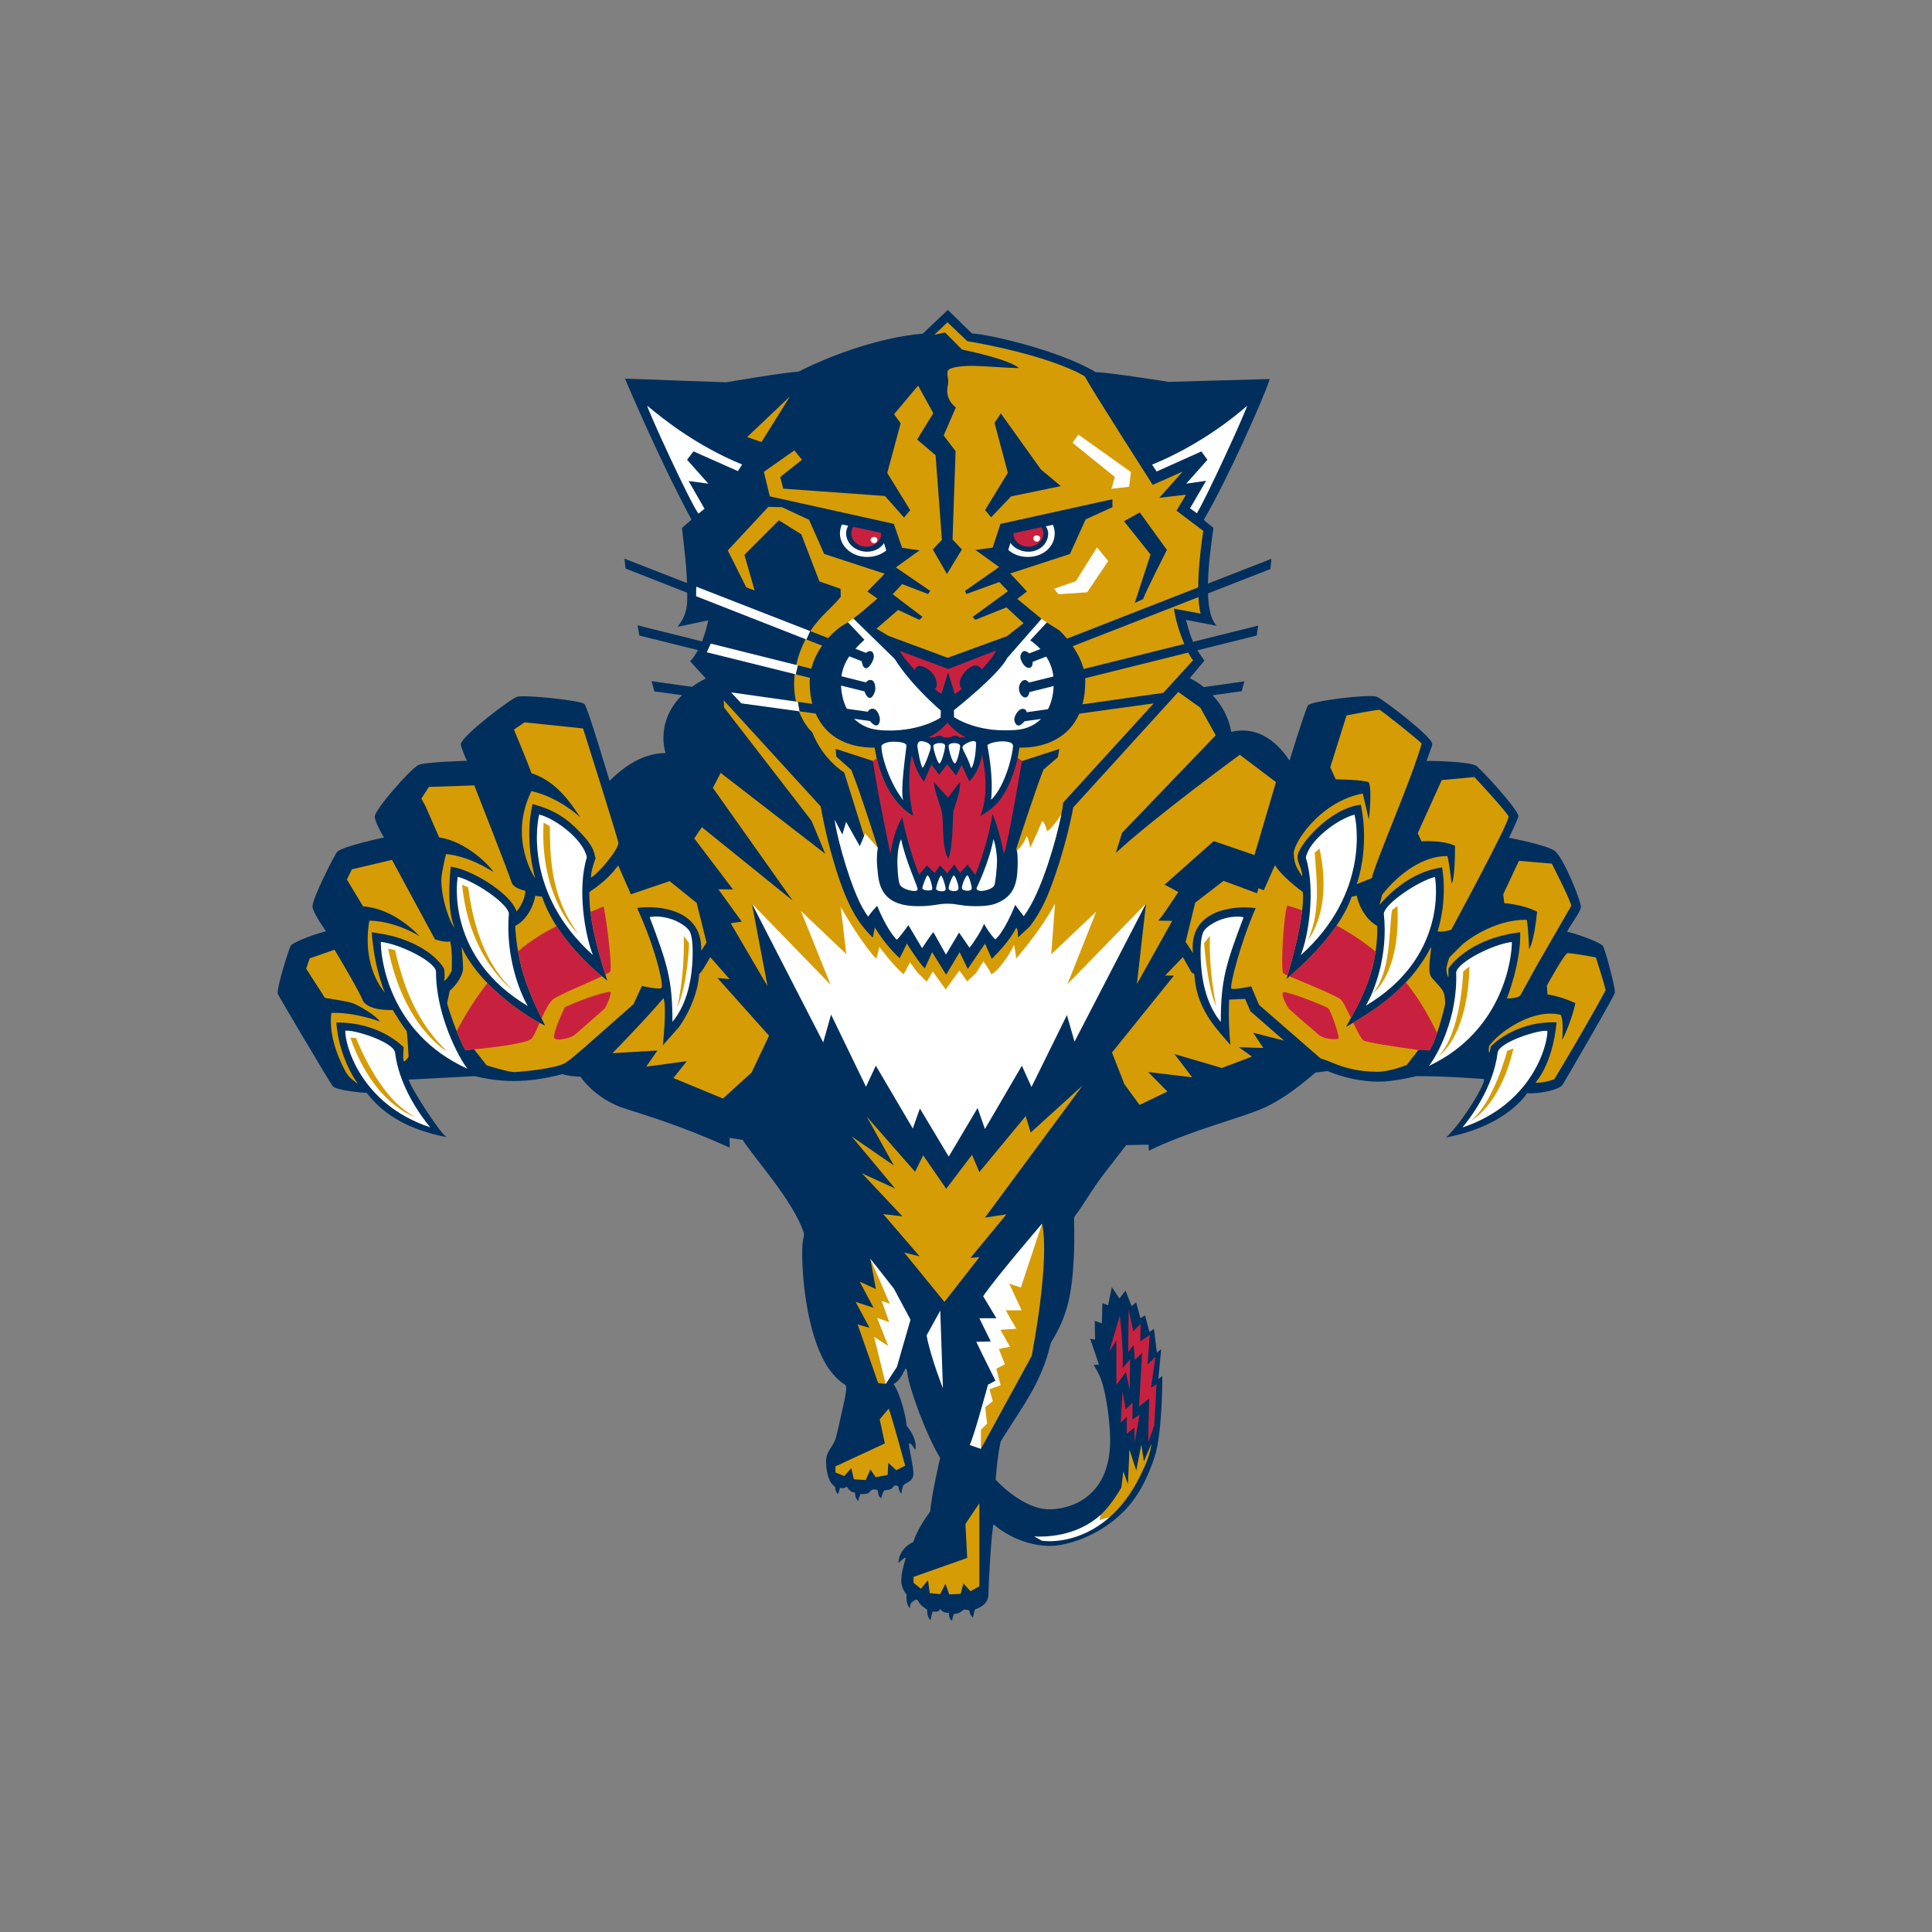<?xml version="1.0" encoding="UTF-8" standalone="no"?>
<svg width="512px" height="512px" viewBox="0 0 512 512" version="1.1" xmlns="http://www.w3.org/2000/svg" xmlns:xlink="http://www.w3.org/1999/xlink" xmlns:sketch="http://www.bohemiancoding.com/sketch/ns">
    <rect x="0" y="0" width="512" height="512" fill="#808080" stroke="none"/>
    <!-- Generator: Sketch 3.2.2 (9983) - http://www.bohemiancoding.com/sketch -->
    <title>florida-panthers</title>
    <desc>Created with Sketch.</desc>
    <defs>
        <path id="path-1" d="M0,348.657 L367.802,348.657 L367.802,0 L0,0 L0,348.657 L0,348.657 Z"></path>
    </defs>
    <g id="NHL" stroke="none" stroke-width="1" fill="none" fill-rule="evenodd" sketch:type="MSPage">
        <g id="florida-panthers" sketch:type="MSArtboardGroup">
            <g sketch:type="MSLayerGroup" transform="translate(72, 79)" id="g2412">
                <g transform="translate(184.674, 176.807) scale(1, -1) translate(-184.674, -176.807) translate(0.26, 1.087)">
                    <g id="g2414" transform="translate(0.966, 1.349)">
                        <g id="g2416-Clipped">
                            <mask id="mask-2" sketch:name="path2420" fill="white">
                                <use xlink:href="#path-1"></use>
                            </mask>
                            <g id="path2420"></g>
                            <g id="g2416" mask="url(#mask-2)">
                                <g transform="translate(0.201, 0.403)">
                                    <g id="g2422" transform="translate(0.05, 0.101)">
                                        <path d="M92.152,329.332 L118.929,328.359 C118.929,328.359 134.304,330.993 138.194,331.194 C144.867,334.666 158.75,340.253 171.041,341.242 L177.714,347.55 L184.102,341.284 C187.338,341.309 206.687,337.132 216.915,331.043 C220.495,330.993 236.214,328.476 236.214,328.476 L263.025,329.231 C261.583,324.534 251.657,302.257 245.52,291.89 L248.085,289.776 C247.767,286.488 244.463,268.287 248.974,263.841 L240.817,265.393 C242.502,258.574 244.078,256.997 245.704,254.598 L241.831,249.951 C246.777,247.502 251.657,242.47 252.813,235.726 C259.302,237.236 264.467,233.814 268.256,228.127 C268.256,228.127 272.406,241.513 273.135,242.721 C273.864,243.929 289.433,245.791 291.394,245.036 C292.885,244.463 306.083,234.445 306.083,232.505 C306.083,232.037 305.727,231.277 305.454,230.505 C305.014,229.261 304.573,228.001 304.573,228.001 C306.384,228.076 315.589,227.825 317.601,226.818 C318.605,226.316 328.919,215.121 328.919,213.381 C328.919,212.802 326.483,207.784 326.404,207.644 C326.404,207.644 336.162,205.832 338.476,204.222 C340.79,202.612 345.468,191.087 345.468,189.275 C345.468,188.047 341.897,183.488 341.863,182.716 C343.07,182.616 350.071,180.242 351.253,179.059 C351.719,178.593 353.632,171.603 354.304,168.222 C354.46,167.44 354.472,166.848 354.472,166.578 C354.472,165.918 340.753,142.284 340.488,142.019 C339.113,140.643 333.752,139.704 331.199,139.973 C331.199,139.973 326.136,131.384 309.754,128.23 C314.097,132.223 320.519,142.976 319.764,143.73 C319.764,143.73 309.126,144.536 301.857,144.485 C301.857,144.485 296.089,143.026 291.964,143.026 C287.84,143.026 283.246,143.831 278.283,145.844 C278.18,145.844 276.673,145.576 275.164,145.441 C268.608,139.805 264.618,137.547 261.717,136.182 C258.388,134.614 250.493,132.28 244.547,130.21 C235.927,127.208 231.61,125.073 230.97,124.695 L230.932,126.318 L224.997,126.217 C217.79,116.937 217.706,116.993 212.874,109.459 C212.298,108.561 211.618,107.829 211.214,107.093 C211.056,106.49 211.396,101.988 211.08,96.089 C210.576,86.688 209.446,81.057 205.178,74.08 C204.818,73.491 204.587,71.99 203.937,69.919 C203.305,67.903 202.266,65.343 200.987,62.807 C199.268,59.399 197.114,56.117 195.319,53.345 C193.459,50.471 191.984,48.159 191.698,47.608 C190.725,43.045 190.39,37.543 190.39,37.543 C190.39,37.543 197.382,29.692 204.625,29.692 C209.571,29.692 220.721,32.359 220.721,48.011 C220.721,52.228 219.85,59.759 218.34,64.048 C217.826,65.511 217.089,66.69 216.345,67.94 L217.754,68.04 L215.44,74.885 L216.722,74.658 L216.647,79.615 L218.533,78.986 L218.659,84.346 L220.168,83.742 L221.174,88.573 L223.186,85.554 L224.796,87.668 L226.405,83.541 L227.613,84.547 L228.744,80.345 L229.977,81.05 L231.134,76.696 L232.341,77.502 L233.112,71.194 L234.252,72.167 L233.481,64.215 L234.554,65.021 C234.554,58.277 234.036,48.414 232.609,43.918 C230.758,38.086 228.043,32.796 224.192,28.988 C217.344,22.214 208.794,19.996 204.86,19.996 C195.91,19.996 189.836,25.716 189.836,25.716 C189.283,24.408 188.478,9.663 188.478,7.247 C188.478,4.276 185.627,3.484 184.857,3.12 L184.354,1.007 C184.354,1.007 183.448,1.711 183.448,2.818 C183.247,3.07 181.939,3.12 181.939,3.12 C181.266,2.494 180.433,1.979 179.357,1.979 C179.022,1.476 178.82,0.101 178.82,0.101 C178.82,0.101 177.865,0.78 178.016,2.265 C177.538,2.214 176.331,2.239 175.702,3.296 C175.316,2.332 174.319,2.592 173.665,2.592 C173.388,1.787 173.136,0.327 173.136,0.327 C173.136,0.327 172.189,0.864 172.214,3.154 C171.678,3.389 170.32,4.378 169.884,5.351 C169.638,5.9 169.062,5.835 168.509,5.284 C168.334,5.11 167.687,5.139 167.687,3.456 C166.815,4.277 166.648,5.838 166.799,7.121 C166.799,7.121 165.365,8.581 165.365,10.745 C165.365,12.909 166.145,15.265 166.547,16.742 C166.648,17.362 164.636,15.5 164.636,15.5 C164.636,15.5 164.485,19.099 168.559,21.036 C169.464,23.854 171.309,26.807 173.019,29.055 C173.388,33.181 174.998,40.428 175.668,43.314 C171.845,49.621 167.519,61.733 167.016,65.558 C166.513,69.383 166.279,64.451 163.328,62.874 C164.887,60.844 166.748,54.083 166.748,51.936 C166.983,51.5 169.699,48.615 169.096,45.394 C169.096,45.394 168.056,47.205 167.519,47.205 C166.983,47.205 168.827,40.629 168.559,38.751 C168.291,36.872 166.346,36.704 165.943,36.033 C165.541,35.362 165.407,33.819 165.407,33.819 C165.407,33.819 164.736,34.389 164.636,35.564 C164.602,35.951 163.971,36.063 163.663,35.966 C163.15,35.804 163.185,35.339 162.59,35.06 C161.995,34.781 160.913,34.725 160.913,34.725 C160.444,34.389 160.041,32.577 160.041,32.577 C158.432,34.02 160.075,34.96 158.063,34.96 C157.292,34.96 156.904,34.08 156.587,33.953 C156.252,33.819 155.078,33.592 154.626,33.819 C153.947,32.561 153.997,31.831 153.997,31.831 C153.041,32.687 153.117,34.146 153.117,34.146 C153.117,34.146 152.446,34.129 151.884,34.574 C151.322,35.018 150.979,35.681 150.979,35.681 C150.979,35.681 150.476,35.341 150.061,35.304 C149.646,35.266 149.109,35.396 149.109,35.396 C149.009,34.641 148.573,33.702 148.573,33.702 C147.801,34.49 147.835,35.664 147.835,35.664 C147.835,35.664 145.446,36.763 145.446,42.5 C145.446,44.865 146.963,45.998 147.768,47.877 C148.166,48.807 148.647,51.187 149.378,54.352 C150.906,60.972 150.94,61.927 150.585,62.639 C150.585,62.639 147.822,64.038 145.286,68.342 C140.722,76.092 139.116,89.552 139.116,97.598 C139.116,101.624 139.586,101.155 139.586,102.765 C137.037,111.22 125.635,123.701 123.355,127.593 C122.55,127.727 119.868,128.129 119.868,128.129 L119.901,125.546 C102.778,133.201 93.343,135.192 89.989,136.685 C85.772,138.562 82.688,141.157 80.297,144.368 C79.425,144.267 76.407,144.636 75.603,145.039 C65.844,142.422 58.903,142.925 52.351,144.485 L34.825,143.563 C35.362,141.348 43.125,129.388 44.869,128.314 C33.953,130.495 27.867,134.672 23.692,140.073 C23.293,139.984 15.534,140.711 14.705,141.818 C13.705,143.152 0.084,166.157 0.084,166.377 C0.084,168.801 3.018,178.002 3.597,179.084 C3.953,179.751 8.469,181.736 12.927,182.884 C12.927,182.884 9.339,187.849 9.339,189.46 C9.339,191.745 15.316,203.366 15.87,203.92 C17.413,205.463 28.269,207.72 28.269,207.72 C28.269,207.72 25.838,211.805 25.838,213.281 C25.838,215.106 35.102,225.696 37.374,226.936 C38.849,227.741 50.314,228.051 50.314,228.051 C49.993,228.475 48.52,232.014 48.641,232.539 C49.183,234.888 62.051,244.694 63.665,245.053 C65.87,245.544 79.958,244.13 81.371,243.141 C82.187,242.568 87.708,223.782 88.077,222.742 C93.231,227.898 98.037,230.022 102.899,230.123 C101.483,234.845 101.96,244.03 113.58,249.868 L109.405,254.447 C109.405,254.447 112.423,257.039 114.234,265.284 L106.085,263.556 C109.204,267.565 108.621,270.562 108.6,274.125 C108.57,279.19 107.83,284.192 107.259,289.776 L109.774,291.957 C101.089,308.094 92.152,329.332 92.152,329.332" id="path2424" fill="#002F5D" sketch:type="MSShapeGroup"></path>
                                    </g>
                                    <g id="g2426" transform="translate(149.394, 236.028)">
                                        <path d="M14.286,19.124 L2.431,30.699 L1.207,29.566 L6.262,24.207 C3.219,21.388 0.05,18.168 0.05,12.783 C0.05,9.286 1.135,3.334 6.992,1.007 C8.595,0.37 10.656,0.151 13.028,0.151 C20.85,0.151 26.006,3.171 26.458,3.623 L26.509,5.435 C26.509,5.435 18.678,12.045 14.286,19.124" id="path2428" fill="#FFFFFF" sketch:type="MSShapeGroup"></path>
                                    </g>
                                    <g id="g2430" transform="translate(179.273, 236.129)">
                                        <path d="M20.322,23.955 L25.603,29.642 L24.346,30.833 L14.185,19.224 C12.005,14.829 0.101,5.435 0.101,5.435 L0.126,3.598 C0.126,3.598 5.131,0.101 13.481,0.101 C15.586,0.101 17.454,0.165 19.081,0.671 C23.907,2.171 26.559,6.609 26.559,12.783 C26.559,19.224 22.132,22.68 20.322,23.955" id="path2432" fill="#FFFFFF" sketch:type="MSShapeGroup"></path>
                                    </g>
                                    <g id="g2434" transform="translate(128.922, 203.794)">
                                        <path d="M100.602,67.235 L98.364,66.166 L102.564,79.037 L95.522,87.844 L99.697,90.184 L106.89,80.244 C106.89,80.244 100.803,68.267 100.602,67.235 L100.602,67.235 Z M65.609,94.436 L60.311,88.9 L58.701,90.813 L64.738,100.677 L61.216,113.912 L62.876,116.429 L73.507,101.566 L78.788,97.154 L65.609,94.436 L65.609,94.436 Z M116.548,85.277 L109.439,90.645 L111.954,94.873 L104.878,94.067 L111.082,101.012 L103.134,97.489 C103.134,97.489 87.105,122.518 85.093,126.276 C75.122,132.067 54.631,135.504 54.04,135.536 L48.742,140.568 L45.271,137.264 L48.088,137.867 L52.615,133.338 C52.615,133.338 64.939,130.872 67.722,128.423 C67.284,128.465 66.195,128.45 64.763,128.532 C61.591,128.715 56.932,129.027 55.315,129.027 C52.967,129.027 49.085,128.725 48.817,127.651 C48.549,126.578 48.943,126.007 48.943,124.867 C48.943,123.726 48.675,123.793 48.675,122.384 C48.675,120.48 49.723,118.945 50.955,117.989 L47.736,110.574 L50.888,106.414 L50.083,82.996 L52.565,80.379 L48.608,73.87 L44.852,80.379 L47.266,82.928 L45.59,105.34 L40.694,109.5 L44.986,116.479 L40.962,123.793 L34.59,116.211 L36.334,113.795 L32.78,100.643 L38.858,90.788 L37.223,88.825 L32.176,94.537 L5.215,96.483 L4.41,99.57 L10.178,104.132 L8.165,106.615 L0.084,100.945 L1.66,94.436 L34.523,87.156 L36.72,80.798 L41.348,80.144 L35.06,75.614 L44.181,69.374 L43.577,68.569 L36.737,71.186 L34.221,68.502 L42.136,62.496 L41.297,61.725 L35.663,64.342 L29.929,59.376 L33.048,57.497 L48.792,51.659 L64.536,57.397 L68.913,60.819 L64.385,65.021 L56.136,61.725 L55.382,62.479 L64.788,69.324 L62.474,71.739 L53.772,68.569 L53.369,69.374 L62.424,75.715 L56.136,80.244 L60.713,80.848 L62.776,87.139 L92.453,93.681 L92.453,91.568 L85.361,88.347 L81.203,79.171 L65.375,74.004 L69.801,69.24 L67.253,67.26 L74.094,61.624 L78.419,58.906 C78.419,58.906 85.26,52.599 85.26,45.486 C85.26,26.497 67.823,27.872 67.823,27.872 L67.353,25.121 L68.46,24.282 L78.386,27.503 L77.983,25.289 L74.228,22.068 C73.021,19.518 66.984,1.065 66.984,1.065 L67.118,0.528 L76.348,0.114 C77.517,4.011 78.392,7.638 78.897,10.122 C79.227,11.743 79.399,12.877 79.392,13.278 L113.865,51.056 C112.859,51.726 109.506,59.041 108.768,64.677 L115.81,63.369 C114.083,70.733 116.548,85.277 116.548,85.277 L116.548,85.277 Z" id="path2436" fill="#D69C05" sketch:type="MSShapeGroup"></path>
                                    </g>
                                    <g id="g2438" transform="translate(119.314, 205.061)">
                                        <path d="M7.243,68.242 L5.03,69.047 L0.134,78.844 L10.865,90.385 L14.487,90.301 L21.663,86.963 L25.687,77.904 L41.716,72.67 L37.122,67.957 L39.771,66.094 C37.993,64.595 35.689,62.503 33.551,60.911 C31.777,59.591 31.131,59.373 30.294,58.797 C27.425,56.824 21.831,51.404 21.831,43.85 C21.831,35.11 26.427,26.572 39.034,26.572 C39.115,26.285 39.26,25.225 39.598,23.726 C40.523,19.627 42.886,12.245 49.295,8.388 C43.728,8.488 38.568,23.066 38.568,23.066 L28.697,26.262 L28.898,24.198 L32.863,20.667 C35.077,15.299 39.889,0.042 39.889,0.042 L36.25,3.154 L30.985,19.996 C30.985,19.996 25.402,23.267 22.535,30.615 C20.774,32.225 17.706,36.704 17.706,43.347 C17.706,48.495 19.453,53.566 22.132,57.64 C24.622,61.425 28.034,63.947 30.08,66.581 L30.013,68.678 L24.413,70.624 L19.617,83.105 L13.682,86.829 L4.527,77.669 L7.243,68.242 L7.243,68.242 Z" id="path2440" fill="#D69C05" sketch:type="MSShapeGroup"></path>
                                    </g>
                                    <g id="g2442" transform="translate(124.571, 312.54)">
                                        <path d="M0,1.409 L3.798,0.084 L11.343,12.162 L0,1.409 L0,1.409 Z" id="path2444" fill="#D69C05" sketch:type="MSShapeGroup"></path>
                                    </g>
                                    <g id="g2446" transform="translate(147.658, 176.675)">
                                        <path d="M60.16,37.241 C58.862,30.857 55.12,16.907 50.226,10.286 L47.946,13.288 C47.359,11.695 44.76,5.84 42.681,4.146 C42.681,4.146 41.222,5.505 39.688,8.298 C39.261,6.838 36.821,3.089 35.84,1.957 L33.074,5.958 L29.594,0.128 L26.266,6.083 C25.654,5.429 23.277,1.831 23.277,1.831 L19.649,7.927 C19.649,7.927 17.053,4.272 16.525,4.07 C15.72,5.001 13.758,7.241 11.369,13.054 C9.809,11.418 8.979,10.185 8.979,10.185 C8.2,11.275 7.352,12.66 6.615,14.236 C3.167,21.609 0.328,33.184 0.093,35.884 L2.155,31.942 L3.144,35.297 L6.766,28.856 L8.19,32.207 L11.545,28.428 C11.545,28.428 11.293,26.893 11.293,25.232 C11.293,24.287 11.42,22.825 11.595,21.273 C12.047,17.26 13.762,12.953 22.158,12.953 C26.551,12.953 27.239,13.607 30.005,13.607 C32.772,13.607 33.627,12.953 37.45,12.953 C41.184,12.953 42.912,13.434 44.844,14.664 C48.155,16.772 48.617,20.29 48.617,24.83 C48.617,27.203 48.382,27.648 48.382,27.648 C50.025,28.982 51.031,31.523 51.031,31.523 C51.031,31.523 51.937,29.661 51.836,28.403 C52.289,28.805 55.105,35.549 55.105,35.549 C55.986,34.92 56.363,32.882 56.363,32.882 C56.967,32.907 58.777,35.096 60.16,37.241" id="path2448" fill="#FFFFFF" sketch:type="MSShapeGroup"></path>
                                    </g>
                                    <g id="g2450" transform="translate(205.866, 272.296)">
                                        <path d="M1.207,0 L8.819,0.52 L14.386,8.79 L11.435,12.414 L5.835,3.489 L0.067,1.443 L1.207,0 L1.207,0 Z" id="path2452" fill="#FFFFFF" sketch:type="MSShapeGroup"></path>
                                    </g>
                                    <g id="g2454" transform="translate(210.812, 300.143)">
                                        <path d="M0,12.279 L1.534,14.469 L15.459,4.546 L15.006,0.638 L10.312,0.101 L11.217,3.221 L0,12.279 L0,12.279 Z" id="path2456" fill="#FFFFFF" sketch:type="MSShapeGroup"></path>
                                    </g>
                                    <g id="g2458" transform="translate(97.987, 293.651)">
                                        <path d="M13.682,0 L15.292,1.308 L11.066,8.656 L16.298,7.951 L10.664,14.293 L12.374,16.507 L24.145,11.273 L25.251,13.034 C13.632,17.765 4.678,24.76 0.117,28.602 C0.067,27.797 11.267,3.322 13.682,0" id="path2460" fill="#FFFFFF" sketch:type="MSShapeGroup"></path>
                                    </g>
                                    <g id="g2462" transform="translate(231.888, 293.752)">
                                        <path d="M0,12.883 L1.207,11.072 L13.062,16.389 L14.671,14.175 L9.054,7.851 L14.311,8.606 L10.06,1.308 L11.871,0 C14.688,4.731 24.245,25.565 25.201,28.497 C22.853,26.434 13.481,18.419 0,12.883" id="path2464" fill="#FFFFFF" sketch:type="MSShapeGroup"></path>
                                    </g>
                                    <g id="g2466" transform="translate(160.159, 217.584)">
                                        <path d="M0,14.494 C0,14.762 1.006,15.626 3.119,15.626 C6.288,15.626 6.64,14.938 6.64,14.519 C6.64,14.1 4.879,2.441 5.785,0.126 C2.163,4.705 0,11.701 0,14.494" id="path2468" fill="#FFFFFF" sketch:type="MSShapeGroup"></path>
                                    </g>
                                    <g id="g2470" transform="translate(188.227, 217.81)">
                                        <path d="M1.006,0 C4.963,3.892 6.808,12.581 6.808,14.326 C6.808,15.131 5.6,15.5 3.89,15.5 C2.515,15.5 0.034,14.963 0.034,14.393 C0.034,13.789 1.677,7.012 1.006,0" id="path2472" fill="#FFFFFF" sketch:type="MSShapeGroup"></path>
                                    </g>
                                    <g id="g2474" transform="translate(181.486, 226.265)">
                                        <path d="M2.414,0 C3.018,0 3.747,3.749 3.747,6.542 C3.747,8.002 0.151,6.291 0.151,5.486 C0.151,4.68 1.559,2.869 2.414,0" id="path2476" fill="#FFFFFF" sketch:type="MSShapeGroup"></path>
                                    </g>
                                    <g id="g2478" transform="translate(177.814, 227.473)">
                                        <path d="M1.811,0 C2.364,0 3.203,3.607 3.203,4.613 C3.203,5.62 0.151,5.636 0.151,4.63 C0.151,3.623 1.157,0 1.811,0" id="path2480" fill="#FFFFFF" sketch:type="MSShapeGroup"></path>
                                    </g>
                                    <g id="g2482" transform="translate(173.74, 227.447)">
                                        <path d="M1.811,0 C2.264,0 3.295,3.573 3.295,4.68 C3.295,5.787 0.176,5.536 0.176,4.605 C0.176,3.674 1.283,0 1.811,0" id="path2484" fill="#FFFFFF" sketch:type="MSShapeGroup"></path>
                                    </g>
                                    <g id="g2486" transform="translate(169.515, 226.315)">
                                        <path d="M1.61,0 C2.163,0.604 3.722,4.705 3.722,5.511 C3.722,6.542 1.937,7.046 1.157,7.046 C0.377,7.046 0.176,6.291 0.176,5.737 C0.176,5.184 1.132,0 1.61,0" id="path2488" fill="#FFFFFF" sketch:type="MSShapeGroup"></path>
                                    </g>
                                    <g id="g2490" transform="translate(164.384, 193.654)">
                                        <path d="M4.426,0 C5.03,0 5.366,0.067 5.366,0.604 C5.366,1.141 2.012,8.505 1.006,13.756 C0.151,12.078 0,8.924 0,7.851 C0,6.777 0.134,3.02 0.604,1.812 C1.073,0.604 3.487,0 4.426,0" id="path2492" fill="#FFFFFF" sketch:type="MSShapeGroup"></path>
                                    </g>
                                    <g id="g2494" transform="translate(185.36, 193.603)">
                                        <path d="M0,0.805 C0,0.201 0.855,0.05 1.258,0.05 C1.66,0.05 3.923,0.352 4.678,1.459 C5.047,2.164 5.433,6.341 5.433,8.052 C5.433,9.763 5.03,12.481 4.477,13.789 C3.42,7.8 0,0.805 0,0.805" id="path2496" fill="#FFFFFF" sketch:type="MSShapeGroup"></path>
                                    </g>
                                    <g id="g2498" transform="translate(181.319, 193.553)">
                                        <path d="M1.61,4.227 C1.207,4.227 0.168,1.837 0.168,0.906 C0.168,0.349 1.058,0.162 1.677,0.168 C2.363,0.175 2.783,0.43 2.783,0.906 C2.783,1.384 2.046,4.227 1.61,4.227" id="path2500" fill="#FFFFFF" sketch:type="MSShapeGroup"></path>
                                    </g>
                                    <g id="g2502" transform="translate(177.965, 193.519)">
                                        <path d="M1.408,4.227 C0.972,4.227 0,1.577 0,0.805 C0,0.034 2.616,-0.336 2.616,0.872 C2.616,2.08 1.677,4.227 1.408,4.227" id="path2504" fill="#FFFFFF" sketch:type="MSShapeGroup"></path>
                                    </g>
                                    <g id="g2506" transform="translate(174.545, 193.503)">
                                        <path d="M1.408,4.227 C1.107,4.227 0.101,1.485 0.101,0.755 C0.101,0.025 2.641,-0.302 2.641,0.654 C2.641,1.61 1.71,4.227 1.408,4.227" id="path2508" fill="#FFFFFF" sketch:type="MSShapeGroup"></path>
                                    </g>
                                    <g id="g2510" transform="translate(170.948, 193.729)">
                                        <path d="M1.408,4.026 C1.132,4.026 0.05,1.183 0.05,0.629 C0.05,0.075 2.691,-0.277 2.691,0.528 C2.691,1.334 1.962,4.026 1.408,4.026" id="path2512" fill="#FFFFFF" sketch:type="MSShapeGroup"></path>
                                    </g>
                                    <g id="g2514" transform="translate(164.988, 245.841)">
                                        <path d="M12.877,6.643 L0.101,11.424 C0.101,10.937 1.831,8.719 4.058,6.314 C4.153,7.378 5.231,7.465 5.231,7.465 C6.462,7.465 9.825,5.772 9.825,2.533 C9.825,2.223 9.8,1.557 9.253,1.354 C9.905,0.828 10.526,0.374 11.087,0.034 L12.827,5.787 L14.612,0.003 C15.184,0.348 15.822,0.816 16.492,1.362 C16.159,1.738 15.895,2.207 15.895,2.667 C15.895,5.184 18.712,7.599 20.12,7.599 C20.12,7.599 21.32,7.565 21.767,6.494 C23.883,8.84 25.503,10.988 25.503,11.525 L12.877,6.643 L12.877,6.643 Z" id="path2516" fill="#C8213F" sketch:type="MSShapeGroup"></path>
                                    </g>
                                    <g id="g2518" transform="translate(157.879, 197.948)">
                                        <path d="M21.328,16.507 C21.126,14.762 21.261,6.911 19.986,4.294 C18.243,7.314 18.779,13.42 18.377,16.037 C17.974,18.654 16.231,22.009 16.231,24.559 L19.919,20.466 L23.139,24.693 C23.139,21.003 21.529,18.252 21.328,16.507 L21.328,16.507 Z M38.396,30.967 C35.177,17.446 29.577,16.809 28.437,15.433 C31.254,22.177 29.107,30.464 28.973,31.873 C28.102,26.908 25.553,24.76 25.553,24.76 L23.541,29.122 L22.065,26.304 L19.718,29.256 L17.572,26.505 L15.526,29.256 L13.548,24.693 C11.703,27.142 11.234,28.652 10.328,31.672 C8.585,23.552 10.731,15.5 10.731,15.5 C4.322,19.358 1.959,26.74 1.034,30.839 L0.004,30.179 C1.073,22.613 4.678,5.486 4.678,5.486 C4.984,8.221 6.179,12.632 7.78,15.232 C9.825,5.569 12.273,0.067 12.273,0.067 L14.353,2.483 L16.365,0.47 L17.84,2.483 L19.718,0.403 L21.596,2.684 L23.139,0.47 L25.084,2.751 L27.163,0 C27.163,0 30.197,7.029 31.723,16.104 C33.4,12.414 34.741,5.502 34.741,5.502 C35.881,8.388 39.503,30.128 39.503,30.128 L38.396,30.967 L38.396,30.967 Z" id="path2520" fill="#C8213F" sketch:type="MSShapeGroup"></path>
                                    </g>
                                    <g id="g2522" transform="translate(172.432, 234.216)">
                                        <path d="M5.231,4.026 C5.231,4.026 2.767,1.107 0.05,0.151 L1.818,0.151 C2.034,0.404 2.489,0.579 3.018,0.579 C3.547,0.579 4.003,0.404 4.218,0.151 L6.018,0.151 C6.234,0.404 6.689,0.579 7.218,0.579 C7.747,0.579 8.203,0.404 8.418,0.151 L10.136,0.151 C7.419,1.359 5.231,4.026 5.231,4.026" id="path2524" fill="#C8213F" sketch:type="MSShapeGroup"></path>
                                    </g>
                                    <g id="g2526" transform="translate(193.67, 282.046)">
                                        <path d="M10.06,8.253 C10.459,7.626 10.687,6.966 10.687,6.371 C10.687,3.694 8.474,1.523 5.422,1.523 C3.423,1.523 1.66,2.455 0.681,3.851 L0.092,1.998 C1.397,0.846 3.212,0.131 5.221,0.131 C9.48,0.131 12.414,2.925 12.414,6.371 C12.414,7.176 12.236,7.944 11.917,8.651 L10.06,8.253 L10.06,8.253 Z" id="path2528" fill="#FFFFFF" sketch:type="MSShapeGroup"></path>
                                    </g>
                                    <g id="g2530" transform="translate(194.967, 284.844)">
                                        <path d="M0.201,3.623 L0.156,3.482 C0.211,1.579 1.965,0.05 4.125,0.05 C6.319,0.05 8.098,1.628 8.098,3.573 C8.098,4.166 7.931,4.725 7.639,5.215 L0.201,3.623 L0.201,3.623 Z" id="path2532" fill="#C8213F" sketch:type="MSShapeGroup"></path>
                                    </g>
                                    <g id="g2534" transform="translate(200.4, 286.119)">
                                        <path d="M1.811,1.007 C1.811,0.516 1.413,0.117 0.922,0.117 C0.431,0.117 0.033,0.516 0.033,1.007 C0.033,1.497 0.431,1.778 0.922,1.778 C1.413,1.778 1.811,1.497 1.811,1.007" id="path2536" fill="#FFFFFF" sketch:type="MSShapeGroup"></path>
                                    </g>
                                    <g id="g2538" transform="translate(148.97, 281.998)">
                                        <path d="M11.871,3.825 C10.968,2.47 9.353,1.571 7.389,1.571 C4.337,1.571 1.835,3.741 1.835,6.419 C1.835,7.163 2.036,7.846 2.389,8.443 L0.738,8.796 C0.389,8.064 0.196,7.261 0.196,6.419 C0.196,2.972 3.416,0.178 7.389,0.178 C9.461,0.178 11.218,0.841 12.478,1.917 L11.871,3.825 L11.871,3.825 Z" id="path2540" fill="#FFFFFF" sketch:type="MSShapeGroup"></path>
                                    </g>
                                    <g id="g2542" transform="translate(152.111, 284.777)">
                                        <path d="M7.847,3.825 L0.592,5.377 C0.264,4.864 0.073,4.272 0.073,3.64 C0.073,1.695 1.852,0.117 4.047,0.117 C6.125,0.117 7.827,1.532 8.003,3.333 L7.847,3.825 L7.847,3.825 Z" id="path2544" fill="#C8213F" sketch:type="MSShapeGroup"></path>
                                    </g>
                                    <g id="g2546" transform="translate(157.191, 285.674)">
                                        <path d="M1.006,1.812 C0.515,1.812 0.117,1.531 0.117,1.04 C0.117,0.549 0.515,0.151 1.006,0.151 C1.497,0.151 1.895,0.549 1.895,1.04 C1.895,1.531 1.497,1.812 1.006,1.812" id="path2548" fill="#FFFFFF" sketch:type="MSShapeGroup"></path>
                                    </g>
                                    <g id="g2550" transform="translate(195.37, 237.336)">
                                        <path d="M60.965,11.877 L60.261,9.26 L2.716,1.308 C2.716,1.308 1.811,0.168 1.14,0.168 C0.469,0.168 0,1.074 0,1.845 C0,2.617 1.04,4.596 2.213,4.596 C3.219,4.596 3.286,3.69 3.286,3.69 L60.965,11.877 L60.965,11.877 Z" id="path2552" fill="#002F5D" sketch:type="MSShapeGroup"></path>
                                    </g>
                                    <g id="g2554" transform="translate(196.451, 244.936)">
                                        <path d="M1.811,0 C1.182,0 0.151,0.881 0.151,2.466 C0.151,3.347 0.805,4.63 1.735,4.63 C2.314,4.63 2.792,3.951 2.792,3.951 L63.539,19.04 L63.17,16.423 L2.93,1.434 C2.93,1.434 2.767,0 1.811,0" id="path2556" fill="#002F5D" sketch:type="MSShapeGroup"></path>
                                    </g>
                                    <g id="g2558" transform="translate(196.795, 252.77)">
                                        <path d="M2.414,0 C1.232,0 0.184,2.03 0.184,2.873 C0.184,3.716 0.725,4.483 1.316,4.483 C1.907,4.483 2.515,3.841 2.515,3.841 L66.716,28.921 L66.448,26.203 L3.437,1.61 C3.437,1.61 3.597,0 2.414,0" id="path2560" fill="#002F5D" sketch:type="MSShapeGroup"></path>
                                    </g>
                                    <g id="g2562" transform="translate(99.207, 243.262)">
                                        <path d="M21.126,3.02 L0.037,6.001 L0.792,3.284 L23.811,0.121 L21.126,3.02 L21.126,3.02 Z" id="path2564" fill="#002F5D" sketch:type="MSShapeGroup"></path>
                                    </g>
                                    <g id="g2566" transform="translate(120.201, 241.169)">
                                        <path d="M2.817,2.214 L18.281,0.09 L17.821,2.612 L0.132,5.113 L2.817,2.214 L2.817,2.214 Z" id="path2568" fill="#FFFFFF" sketch:type="MSShapeGroup"></path>
                                    </g>
                                    <g id="g2570" transform="translate(137.859, 237.336)">
                                        <path d="M19.919,4.63 C19.047,4.63 18.695,3.825 18.695,3.825 L0.163,6.445 L0.624,3.922 L19.282,1.359 C19.282,1.359 20.154,0.185 20.925,0.185 C21.696,0.185 21.898,1.308 21.898,1.745 C21.898,2.701 21.21,4.63 19.919,4.63" id="path2572" fill="#002F5D" sketch:type="MSShapeGroup"></path>
                                    </g>
                                    <g id="g2574" transform="translate(95.416, 256.795)">
                                        <path d="M19.517,2.416 L0.105,7.265 L0.608,4.547 L18.467,0.118 L19.517,2.416 L19.517,2.416 Z" id="path2576" fill="#002F5D" sketch:type="MSShapeGroup"></path>
                                    </g>
                                    <g id="g2578" transform="translate(113.883, 250.874)">
                                        <path d="M0,6.039 L23.599,0.186 L24.148,2.567 L1.05,8.337 L0,6.039 L0,6.039 Z" id="path2580" fill="#FFFFFF" sketch:type="MSShapeGroup"></path>
                                    </g>
                                    <g id="g2582" transform="translate(137.473, 244.759)">
                                        <path d="M19.718,4.831 C19.064,4.831 18.586,4.177 18.586,4.177 L0.558,8.681 L0.009,6.3 L18.209,1.787 C18.209,1.787 18.712,0.025 19.668,0.059 C20.338,0.059 21.076,1.669 21.076,2.441 C21.076,3.078 20.976,4.831 19.718,4.831" id="path2584" fill="#002F5D" sketch:type="MSShapeGroup"></path>
                                    </g>
                                    <g id="g2586" transform="translate(140.24, 252.61)">
                                        <path d="M16.901,4.63 C16.398,4.63 15.82,4.152 15.82,4.152 L1.019,9.924 L0.022,7.694 L14.688,1.938 C14.688,1.938 14.914,0.075 15.845,0.075 C16.775,0.075 17.907,2.315 17.907,3.095 C17.907,3.447 17.832,4.63 16.901,4.63" id="path2588" fill="#002F5D" sketch:type="MSShapeGroup"></path>
                                    </g>
                                    <g id="g2590" transform="translate(91.968, 271.685)">
                                        <path d="M19.114,2.617 L0.083,10.039 L0.385,7.422 L19.079,0.085 L19.114,2.617 L19.114,2.617 Z" id="path2592" fill="#002F5D" sketch:type="MSShapeGroup"></path>
                                    </g>
                                    <g id="g2594" transform="translate(111.047, 260.295)">
                                        <path d="M0,11.474 L29.214,0.008 L30.211,2.239 L0.035,14.007 L0,11.474 L0,11.474 Z" id="path2596" fill="#FFFFFF" sketch:type="MSShapeGroup"></path>
                                    </g>
                                    <g id="g2598" transform="translate(110.394, 166.008)">
                                        <path d="M8.048,76.294 L7.981,78.173 L33.668,50.057 C34.866,43.418 36.179,38.436 37.558,33.953 C40.649,23.909 43.488,19.157 47.484,15.299 L48.021,17.983 C48.021,17.983 50.704,13.353 54.593,9.864 C55.096,10.686 56.505,13.705 56.505,13.705 C56.505,13.705 60.177,7.918 61.283,7.163 L63.195,11.441 L66.917,5.452 L70.489,11.441 L72.652,7.012 L77.229,13.705 L79.015,9.654 C83.693,14.259 85.227,17.354 85.503,17.933 C86.082,17.354 85.956,15.341 85.956,15.341 L89.025,18.184 C89.025,18.184 90.893,20.384 92.923,24.525 C95.203,29.178 98.909,40.479 100.602,49.789 L128.435,80.387 L134.27,76.227 L138.362,68.913 L113.546,43.079 L111.87,37.711 C122.064,47.172 144.733,63.746 144.733,63.746 L154.324,56.499 L148.623,37.174 L137.825,40.865 L124.814,29.323 L128.435,27.377 C128.435,27.377 123.741,20.13 123.07,19.795 L126.826,19.728 L117.47,2.986 L119.884,24.324 L101.172,0.369 L32.884,0.049 L15.434,24.299 L19.584,2.416 L9.825,19.09 L12.743,19.526 L6.556,28.098 L10.429,28.048 L0.168,41.586 L2.18,44.555 L26.224,25.129 L5.097,54.972 L7.159,58.948 L34.875,37.509 L31.254,46.233 L8.048,76.294 L8.048,76.294 Z" id="path2600" fill="#D69C05" sketch:type="MSShapeGroup"></path>
                                    </g>
                                    <g id="g2602" transform="translate(152.111, 84.748)">
                                        <path d="M24.748,0 L34.004,11.877 L31.656,11.676 L41.18,23.217 L35.479,22.345 L61.367,57.371 L47.618,44.891 L46.277,49.252 L34.004,34.423 L32.059,38.986 L25.218,29.994 L19.114,38.852 L16.968,34.49 L4.158,49.118 L11.334,36.168 L0.134,43.884 L11.67,30.061 L2.884,34.087 L13.615,22.68 L8.518,23.284 L18.175,12.078 L14.084,13.085 L24.748,0 L24.748,0 Z" id="path2604" fill="#D69C05" sketch:type="MSShapeGroup"></path>
                                    </g>
                                    <g id="g2606" transform="translate(153.251, 63.008)">
                                        <path d="M8.048,0 L6.036,0.268 L0.604,15.769 L3.756,14.896 L0.067,21.741 L4.829,20.197 L1.14,27.109 L5.433,25.163 L3.957,33.215 L9.39,23.888 L10.463,15.567 L8.048,0 L8.048,0 Z" id="path2608" fill="#D69C05" sketch:type="MSShapeGroup"></path>
                                    </g>
                                    <g id="g2610" transform="translate(185.611, 45.696)">
                                        <path d="M17.102,59.787 C17.102,59.787 19.517,52.641 14.386,24.76 L0.905,0.101 L0,5.636 L2.414,13.89 L3.119,16.809 L5.332,17.715 L4.225,21.741 L4.628,32.812 L6.539,34.423 L6.137,38.348 L6.036,43.884 L17.102,59.787 L17.102,59.787 Z" id="path2612" fill="#D69C05" sketch:type="MSShapeGroup"></path>
                                    </g>
                                    <g id="g2614" transform="translate(168.542, 7.18)">
                                        <path d="M13.883,18.721 L17.572,24.223 L17.572,2.214 L15.225,0.906 L13.346,2.952 L12.609,0.201 L9.591,0.067 L8.585,2.885 L7.176,0.134 L4.426,0.403 L3.957,3.825 L2.079,1.543 L0.134,3.154 L0.134,4.697 L14.353,9.73 L13.883,18.721 L13.883,18.721 Z" id="path2616" fill="#D69C05" sketch:type="MSShapeGroup"></path>
                                    </g>
                                    <g id="g2618" transform="translate(147.952, 37.543)">
                                        <path d="M18.511,3.825 C18.511,3.825 14.621,18.117 14.118,18.922 L11.754,16.104 L13.112,9.713 L0.034,3.623 L0.034,2.013 L2.347,1.057 L4.209,3.171 L4.913,0.201 L8.031,0 L9.289,2.818 L10.697,0.755 L13.866,1.359 L14.017,4.58 L16.13,2.617 L18.511,3.825 L18.511,3.825 Z" id="path2620" fill="#D69C05" sketch:type="MSShapeGroup"></path>
                                    </g>
                                    <g id="g2622" transform="translate(217.955, 26.975)">
                                        <path d="M0,0 L0.394,1.428 C3.242,4.072 5.785,8.589 5.785,8.589 L6.321,12.883 L7.528,9.461 L7.931,18.654 L9.742,13.085 L11.083,19.996 L11.754,15.5 L13.766,20.197 C13.431,17.278 12.12,14.353 10.614,11.34 C8.333,6.778 5.631,3.353 2.785,0.821 L0,0 L0,0 Z" id="path2624" fill="#D69C05" sketch:type="MSShapeGroup"></path>
                                    </g>
                                    <g id="g2626" transform="translate(221.258, 136.953)">
                                        <path d="M0,13.89 L16.432,34.289 L14.084,34.289 L18.779,39.187 L21.059,35.161 L21.797,34.691 C22.074,32.246 22.246,28.721 25.251,23.687 C26.617,21.398 28.6,19.038 31.388,15.903 C30.717,22.479 31.052,27.914 31.052,27.914 L35.278,28.115 L36.686,24.827 L45.606,17.044 L37.424,19.124 L40.107,15.098 L33.601,15.299 L37.089,12.816 L29.107,9.797 L16.566,13.487 L21.26,7.314 L9.591,8.723 L14.688,3.556 L7.31,0 L3.286,5.502 L0,13.89 L0,13.89 Z" id="path2628" fill="#D69C05" sketch:type="MSShapeGroup"></path>
                                    </g>
                                    <g id="g2630" transform="translate(240.708, 145.609)">
                                        <path d="M2.012,31.605 L0.067,34.557 L2.616,44.958 L10.127,50.728 L18.98,47.441 L19.383,48.782 L20.791,48.246 L23.742,54.889 C23.742,54.889 25.234,52.121 31.12,47.776 C31.12,47.776 32.075,42.207 26.794,24.744 C28.655,26.304 40.325,35.916 44.064,46.501 L45.405,46.837 C45.405,46.837 46.411,41.301 50.838,38.784 C51.106,25.498 45.07,16.909 42.588,12.011 C48.021,15.299 58.886,21.07 65.123,33.249 C65.199,32.167 64.218,27.612 64.922,25.7 C65.281,24.724 67.167,23.293 68.242,21.573 C68.745,20.768 68.845,18.956 68.845,18.252 C68.845,17.547 66.23,7.482 64.62,5.771 L62.105,6.375 L58.685,1.946 C58.685,1.946 54.157,0.134 50.938,0.134 C49.015,0.134 46.199,0.317 43.544,0.99 C39.848,1.926 39.067,2.651 35.848,3.657 L19.517,17.866 L17.438,22.781 C17.438,22.781 12.81,21.774 12.206,22.177 C11.603,22.58 14.621,34.456 18.645,43.515 C12.307,44.32 0.838,42.811 2.012,31.605" id="path2632" fill="#D69C05" sketch:type="MSShapeGroup"></path>
                                    </g>
                                    <g id="g2634" transform="translate(269.212, 195.465)">
                                        <path d="M2.414,2.013 C1.71,3.422 0.268,4.966 0.268,7.65 C-0.604,9.864 6.74,21.841 18.511,24.022 L20.12,17.111 C20.12,17.111 21.059,24.827 20.12,26.975 C18.913,27.679 11.334,27.78 11.334,27.78 L9.893,30.967 L14.219,44.723 C14.219,44.723 22.434,46.3 22.937,46.199 C23.44,46.098 34.004,37.644 34.104,37.241 C34.138,37.105 32.864,33 30.885,27.78 C27.002,17.537 21.328,4.026 20.925,1.61 L16.901,0 C16.901,0 20.422,9.26 18.008,21.036 C9.859,20.231 1.207,10.166 1.207,7.247 C1.207,5.536 2.616,3.825 2.414,2.013" id="path2636" fill="#D69C05" sketch:type="MSShapeGroup"></path>
                                    </g>
                                    <g id="g2638" transform="translate(292.149, 182.783)">
                                        <path d="M16.499,40.261 L25.151,41.066 C25.151,41.066 33.802,31.806 34.205,30.598 C34.607,29.39 19.014,0.604 19.014,0.604 C19.014,0.604 16.398,-0.201 15.392,0.201 C15.392,0.201 18.108,7.851 16.599,17.111 C6.64,15.802 0,7.146 0,7.146 L0.704,9.864 C5.03,15.4 11.569,20.231 18.008,20.13 C18.511,18.319 19.114,12.883 19.114,12.883 C19.114,12.883 20.02,13.286 20.02,22.848 C16.499,24.492 11.133,24.022 11.133,24.022 L10.127,26.169 L16.499,40.261 L16.499,40.261 Z" id="path2640" fill="#D69C05" sketch:type="MSShapeGroup"></path>
                                    </g>
                                    <g id="g2642" transform="translate(309.721, 165.069)">
                                        <path d="M15.493,25.364 L15.225,27.713 L19.383,36.57 L28.102,35.832 C28.102,35.832 32.796,26.706 33.266,24.693 L23.876,8.388 L19.751,0.906 C19.751,0.906 19.148,0.101 16.197,0.101 C16.197,0.101 19.986,9.73 19.718,17.648 C5.466,15.869 0.704,8.019 0.704,8.019 L0.704,5.636 C0.704,5.636 0.168,6.509 0.168,7.75 C0.168,8.992 0.972,11.005 0.972,11.005 L4.535,14.544 C4.535,14.544 12.273,21.137 21.462,20.936 C21.931,18.184 22.065,13.219 22.065,13.219 C22.065,13.219 23.273,14.225 24.212,23.083 C20.523,25.029 15.493,25.364 15.493,25.364" id="path2644" fill="#D69C05" sketch:type="MSShapeGroup"></path>
                                    </g>
                                    <g id="g2646" transform="translate(321.055, 142.758)">
                                        <path d="M0.604,9.663 C0.604,9.663 0.335,8.119 0.201,8.019 C0.201,8.019 -0.168,8.522 0.201,9.897 C0.201,9.897 0.834,10.769 1.911,11.81 C4.879,14.676 12.391,19.694 19.114,18.084 C19.986,16.792 19.517,11.441 19.5,11.491 C20.137,12.246 22.451,18.084 23.004,21.17 C18.88,23.116 15.61,23.469 15.61,23.469 L15.459,25.834 C15.862,26.505 20.187,34.44 20.992,34.44 C21.797,34.44 26.525,33.685 28.437,33.282 C28.705,32.343 30.751,26.287 31.002,24.576 C27.884,18.587 19.081,3.64 17.421,1.023 C16.465,0.57 13.9,-0.034 12.407,0.1 C12.407,0.1 16.901,4.663 18.041,16.071 C8.384,16.507 1.978,11.206 0.604,9.663" id="path2648" fill="#D69C05" sketch:type="MSShapeGroup"></path>
                                    </g>
                                    <g id="g2650" transform="translate(88.781, 138.648)">
                                        <path d="M29.376,0 L36.971,6.895 L41.599,16.658 L27.917,31.957 L31.136,31.655 L26.006,37.493 C26.006,37.493 23.792,33.366 23.088,33.064 C23.038,32.209 22.736,26.169 17.756,18.973 L13.456,14.116 C13.456,14.116 14.537,24.307 13.632,26.622 C8.451,20.533 0.101,12.028 0.101,12.028 L12.022,12.732 L9.054,8.455 L19.819,9.914 L16.247,5.435 L29.376,0 L29.376,0 Z" id="path2652" fill="#D69C05" sketch:type="MSShapeGroup"></path>
                                    </g>
                                    <g id="g2654" transform="translate(45.003, 145.609)">
                                        <path d="M67.404,32.209 L68.812,34.356 L66.196,44.891 L59.02,50.661 L48.758,47.172 L45.405,54.821 C44.131,53.077 42.052,50.594 37.759,47.776 C37.759,47.776 37.648,44.43 38.396,39.992 C39.232,35.037 41.008,28.724 42.521,24.291 C42.521,24.291 29.443,33.953 25.218,46.535 L23.407,46.769 C23.244,45.14 21.663,40.596 18.108,38.784 C18.108,38.784 18.192,33.945 19.785,27.713 C21.144,22.396 23.876,16.708 26.022,12.347 C18.678,15.937 7.914,24.291 3.89,33.249 C3.89,33.249 4.292,29.323 4.292,27.662 C4.292,26.002 2.984,23.536 0.721,21.573 C0.671,20.969 0.117,18.805 0.067,18.352 C0.017,17.899 2.934,9.143 4.896,5.871 L7.21,6.073 L10.53,1.845 C10.53,1.845 16.163,0.067 17.773,0.067 C19.383,0.067 28.537,0.939 31.254,2.399 C32.529,3.084 36.539,6.661 40.522,10.174 C45.021,14.142 49.463,18.05 49.463,18.05 L51.676,22.882 C51.676,22.882 56.27,21.808 56.874,22.345 C57.477,22.882 55.549,32.292 50.418,43.515 C52.833,44.069 67.823,44.723 67.404,32.209" id="path2656" fill="#D69C05" sketch:type="MSShapeGroup"></path>
                                    </g>
                                    <g id="g2658" transform="translate(62.776, 196.874)">
                                        <path d="M18.31,39.858 C18.31,39.858 27.464,10.971 27.666,9.562 C27.867,8.153 23.139,2.114 20.422,0.302 C20.322,2.114 21.629,5.435 21.629,5.435 C21.174,7.207 21.209,8.799 16.499,13.387 C14.029,15.792 10.89,18.265 4.93,19.803 C2.616,10.241 5.634,0.101 5.634,0.101 C5.634,0.101 -1.61,10.568 4.628,23.251 C12.005,21.606 17.572,16.306 17.572,16.306 C17.572,16.306 16.721,17.645 15.426,19.426 C13.326,22.312 9.771,26.383 4.628,27.981 C4.326,29.189 0,39.556 0,39.556 L2.817,41.468 L18.31,39.858 L18.31,39.858 Z" id="path2660" fill="#D69C05" sketch:type="MSShapeGroup"></path>
                                    </g>
                                    <g id="g2662" transform="translate(38.229, 183.79)">
                                        <path d="M2.012,37.442 L14.034,37.845 C14.034,37.845 23.44,13.94 23.893,12.229 C24.346,10.518 27.565,9.914 27.565,9.914 C27.565,9.914 27.666,7.448 25.251,4.429 C23.591,9.461 12.827,15.752 7.797,16.306 C6.506,4.227 8.853,0.067 8.853,0.067 C8.853,0.067 8.21,0.764 7.579,2.281 C6.539,4.782 5.298,9.049 5.298,12.682 C5.298,14.645 6.539,19.627 6.539,19.627 C6.539,19.627 11.77,19.526 19.114,14.896 C18.008,16.758 11.77,23.049 4.728,24.056 L1.073,32.41 L0,34.356 L2.012,37.442 L2.012,37.442 Z" id="path2664" fill="#D69C05" sketch:type="MSShapeGroup"></path>
                                    </g>
                                    <g id="g2666" transform="translate(18.377, 166.679)">
                                        <path d="M12.072,35.228 L23.474,14.158 C23.474,14.158 26.291,13.219 27.498,13.622 C28.169,10.937 27.9,5.838 27.9,5.838 C27.9,5.838 26.693,3.422 25.888,3.154 C26.123,3.959 26.022,5.167 25.888,6.374 C25.888,6.374 23.195,11.828 12.911,14.829 C11.094,15.359 9.022,15.695 6.707,16.037 C7.378,6.375 10.194,0.05 10.194,0.05 C10.194,0.05 3.957,6.542 6.07,19.124 C13.464,18.922 19.4,14.947 19.4,14.947 C19.4,14.947 13.011,22.294 4.41,22.898 L0.134,29.994 L1.442,32.712 L12.072,35.228 L12.072,35.228 Z" id="path2668" fill="#D69C05" sketch:type="MSShapeGroup"></path>
                                    </g>
                                    <g id="g2670" transform="translate(7.713, 142.456)">
                                        <path d="M0,30.598 L0.939,33.349 L7.512,35.631 C7.512,35.631 14.017,24.827 15.09,22.009 C16.834,19.291 22.937,19.66 22.937,19.66 C22.937,19.66 25.989,14.662 26.593,14.158 C26.844,13.303 27.146,7.314 27.146,7.314 C27.146,7.314 26.492,6.207 25.989,6.056 C25.486,5.905 25.838,9.78 25.838,9.78 C25.838,9.78 19.55,16.524 7.981,16.322 C8.736,6.609 13.716,0.067 13.716,0.067 C13.716,0.067 11.351,1.627 10.547,3.137 C9.742,4.647 5.768,11.81 6.673,18.889 C12.911,19.124 19.517,16.608 19.517,16.608 C18.713,18.019 14.251,20.727 12.575,21.372 C11.072,21.95 8.493,22.24 4.963,22.881 L0,30.598 L0,30.598 Z" id="path2672" fill="#D69C05" sketch:type="MSShapeGroup"></path>
                                    </g>
                                    <g id="g2674" transform="translate(157.208, 62.941)">
                                        <path d="M10.664,17.111 L6.237,25.364 L0,33.282 L5.164,21.338 L3.018,22.076 L5.03,16.44 L1.811,17.58 L4.762,10.132 L1.006,12.548 L4.091,0.067 L7.042,4.563 L10.664,17.111 L10.664,17.111 Z" id="path2676" fill="#FFFFFF" sketch:type="MSShapeGroup"></path>
                                    </g>
                                    <g id="g2678" transform="translate(125.82, 123.13)">
                                        <path d="M18.913,30.397 L0.008,67.177 L20.858,45.696 L13.011,65.222 L25.016,53.815 L23.541,66.43 C24.346,64.618 29.912,55.627 32.998,52.54 L33.802,55.694 C37.826,50.326 40.241,48.447 40.241,48.447 L41.918,51.601 L43.863,48.917 L46.344,46.501 L47.954,49.185 L51.374,44.421 L54.996,49.454 L57.075,46.568 L59.422,48.783 L61.367,51.869 C61.367,51.869 63.379,49.118 63.379,48.447 C64.587,48.648 67.94,52.876 69.483,56.231 C69.684,55.09 70.153,53.077 69.952,52.54 C69.952,52.54 76.256,59.586 80.348,67.168 L79.342,53.748 L91.28,65.088 L83.634,45.83 L104.459,67.202 L85.512,30.598 L83.5,37.644 L74.11,18.587 L71.562,24.224 L61.77,7.448 L59.825,13.018 L52.179,0.134 L44.533,12.883 L42.655,7.582 L32.863,24.224 L30.248,18.654 L20.992,37.778 L18.913,30.397 L18.913,30.397 Z" id="path2680" fill="#FFFFFF" sketch:type="MSShapeGroup"></path>
                                    </g>
                                    <g id="g2682" transform="translate(172.13, 61.8)">
                                        <path d="M0,14.091 L3.622,20.634 L4.326,0.101 C4.326,0.101 1.006,8.455 0,14.091" id="path2684" fill="#FFFFFF" sketch:type="MSShapeGroup"></path>
                                    </g>
                                    <g id="g2686" transform="translate(183.398, 45.696)">
                                        <path d="M19.316,59.787 C19.316,59.787 6.64,44.991 3.722,40.563 L7.243,34.725 L2.716,34.725 L5.734,28.585 L1.911,28.484 C2.238,27.654 6.975,18.201 6.975,18.201 L4.997,17.111 C4.997,17.111 1.392,3.741 0.168,1.141 L3.119,0.101 L3.119,5.167 L4.762,6.81 L4.259,11.139 L6.271,12.749 L5.399,15.903 L8.35,16.976 L7.21,21.338 L9.49,22.546 L7.881,26.572 L10.831,27.176 L8.283,31.672 L12.508,31.94 L9.691,36.838 L13.917,36.838 L10.63,43.884 L13.716,42.877 L19.316,59.787 L19.316,59.787 Z" id="path2688" fill="#FFFFFF" sketch:type="MSShapeGroup"></path>
                                    </g>
                                    <g id="g2690" transform="translate(200.651, 21.137)">
                                        <path d="M17.304,5.838 L17.698,7.266 C17.617,7.192 17.536,7.117 17.454,7.045 C11.083,1.409 2.834,1.275 0.017,1.476 L2.029,0.335 C2.029,0.335 3.236,0.201 3.974,0.201 C8.55,0.201 14.586,1.764 20.085,6.656 L17.304,5.838 L17.304,5.838 Z" id="path2692" fill="#FFFFFF" sketch:type="MSShapeGroup"></path>
                                    </g>
                                    <g id="g2694" transform="translate(220.52, 61.297)">
                                        <path d="M0,10.266 L2.817,19.828 C2.817,19.828 3.923,9.965 3.521,5.838 L5.533,8.304 L5.433,0.05 L4.426,4.932 L1.911,1.409 L1.911,13.286 L0,10.266 L0,10.266 Z" id="path2696" fill="#C8213F" sketch:type="MSShapeGroup"></path>
                                    </g>
                                    <g id="g2698" transform="translate(223.438, 47.256)">
                                        <path d="M0.604,13.689 L0.151,5.486 L1.761,7.096 L1.71,2.516 L3.773,4.227 L3.823,0.151 L5.131,7.599 L3.219,6.341 L3.27,10.82 L1.459,9.059 L0.604,13.689 L0.604,13.689 Z" id="path2700" fill="#C8213F" sketch:type="MSShapeGroup"></path>
                                    </g>
                                    <g id="g2702" transform="translate(225.483, 47.642)">
                                        <path d="M5.433,0 L6.975,4.361 L7.579,15.299 L6.103,14.36 L7.31,22.546 L5.231,20.533 L5.768,28.384 L3.286,26.639 L3.353,31.269 L1.408,29.323 L0.201,35.161 L0.067,23.821 L1.542,25.7 L1.811,21.741 L3.756,23.62 L2.951,9.394 L5.634,11.541 C5.634,11.541 5.299,1.141 5.433,0" id="path2704" fill="#C8213F" sketch:type="MSShapeGroup"></path>
                                    </g>
                                    <g id="g2706" transform="translate(266.395, 154.299)">
                                        <path d="M0.201,12.481 C-0.455,11.825 1.274,8.824 1.61,8.354 C1.945,7.884 5.515,4.755 8.35,2.382 C9.015,1.825 9.519,1.282 9.96,1.007 C11.569,-1.11299858e-14 14.219,-0.017 14.822,0.184 C15.426,0.386 12.877,7.65 12.173,8.253 C11.469,8.857 0.805,13.085 0.201,12.481" id="path2708" fill="#C8213F" sketch:type="MSShapeGroup"></path>
                                    </g>
                                    <g id="g2710" transform="translate(266.225, 171.211)">
                                        <path d="M5.433,17.312 C4.169,17.769 2.865,18.207 1.512,18.617 C0.573,16.739 -0.366,1.573 0.439,0.634 C0.503,0.558 0.912,0.358 1.555,0.071 C4.019,8.369 5.035,13.872 5.433,17.312" id="path2712" fill="#C8213F" sketch:type="MSShapeGroup"></path>
                                    </g>
                                    <g id="g2714" transform="translate(285.196, 151.307)">
                                        <path d="M0,7.448 C1.05,5.291 2.062,3.289 2.594,2.824 C3.281,2.222 11.33,1.012 17.266,0.222 L20.132,0.073 C20.75,0.73 21.516,2.62 22.226,4.738 C20.896,7.274 18.548,12.418 13.954,18.122 C9.159,13.015 3.82,9.726 0,7.448" id="path2716" fill="#C8213F" sketch:type="MSShapeGroup"></path>
                                    </g>
                                    <g id="g2718" transform="translate(268.288, 160.016)">
                                        <path d="M16.298,0 C18.519,4.025 21.686,9.777 22.831,17.559 C19.91,19.985 16.494,22.341 12.487,24.475 C8.189,18.173 2.397,13.036 0.034,11.027 C3.742,9.411 12.443,5.923 13.667,4.852 C14.146,4.432 15.195,2.278 16.298,0" id="path2720" fill="#C8213F" sketch:type="MSShapeGroup"></path>
                                    </g>
                                    <g id="g2722" transform="translate(47.484, 151.481)">
                                        <path d="M2.414,0 C6.576,0.338 18.348,1.53 19.919,3.02 C20.513,3.582 21.254,5.308 22.09,7.223 C17.751,9.568 12.543,13.325 8.254,17.763 C5.501,14.278 2.763,10.093 0.104,5.03 C0.852,3.132 1.722,1.185 2.414,0" id="path2724" fill="#C8213F" sketch:type="MSShapeGroup"></path>
                                    </g>
                                    <g id="g2726" transform="translate(63.799, 159.779)">
                                        <path d="M10.261,24.559 C7.042,22.962 3.591,20.876 0.055,17.904 C0.287,16.574 0.591,15.102 0.989,13.543 C2.158,8.975 4.338,4.134 6.291,0.095 C7.18,2.085 8.158,4.071 9.172,5.021 C10.409,6.182 18.306,9.365 22.287,11.263 C19.743,13.368 14.332,18.232 10.261,24.559" id="path2728" fill="#C8213F" sketch:type="MSShapeGroup"></path>
                                    </g>
                                    <g id="g2730" transform="translate(82.896, 171.309)">
                                        <path d="M5.433,1.007 C5.936,3.925 3.957,17.379 3.622,18.252 C2.563,17.762 1.4,17.296 0.149,16.81 C0.238,16.026 0.353,15.182 0.503,14.293 C1.243,9.903 2.721,4.451 4.101,0.18 C4.806,0.541 5.287,0.827 5.433,1.007" id="path2732" fill="#C8213F" sketch:type="MSShapeGroup"></path>
                                    </g>
                                    <g id="g2734" transform="translate(73.213, 154.173)">
                                        <path d="M0.201,0.604 C0.65,-0.443 3.949,0.428 5.156,1.032 C5.727,1.318 7.454,2.918 9.281,4.521 C11.313,6.304 13.442,8.109 13.707,8.48 C14.21,9.184 15.518,12.405 15.115,12.707 C14.713,13.009 8.979,11.399 3.043,8.681 C1.434,5.36 -0.101,1.308 0.201,0.604" id="path2736" fill="#C8213F" sketch:type="MSShapeGroup"></path>
                                    </g>
                                    <g id="g2738" transform="translate(17.869, 130.847)">
                                        <path d="M0.201,25.767 C0.134,22.076 4.188,6.349 22.698,0.176 C20.51,2.869 14.525,10.736 13.384,20.063 C12.881,22.814 2.486,26.136 0.201,25.767" id="path2740" fill="#FFFFFF" sketch:type="MSShapeGroup"></path>
                                    </g>
                                    <g id="g2742" transform="translate(27.297, 146.549)">
                                        <path d="M0.201,33.618 C0.134,29.927 2.029,9.562 23.155,0 C20.967,2.692 14.755,14.242 14.822,25.834 C14.319,28.585 5.097,33.081 0.201,33.618" id="path2744" fill="#FFFFFF" sketch:type="MSShapeGroup"></path>
                                    </g>
                                    <g id="g2746" transform="translate(47.484, 162.988)">
                                        <path d="M0.402,34.423 C0.034,32.51 -2.28,12.816 18.98,0.168 C16.901,3.59 12.978,13.353 13.95,24.76 C13.447,27.511 4.93,33.249 0.402,34.423" id="path2748" fill="#FFFFFF" sketch:type="MSShapeGroup"></path>
                                    </g>
                                    <g id="g2750" transform="translate(68.678, 176.677)">
                                        <path d="M0.805,37.241 C0.26,35.522 -3.286,16.373 15.023,0 C12.944,5.234 10.798,17.379 13.414,25.901 C12.542,30.464 5.332,36.067 0.805,37.241" id="path2752" fill="#FFFFFF" sketch:type="MSShapeGroup"></path>
                                    </g>
                                    <g id="g2754" transform="translate(271.224, 176.643)">
                                        <path d="M14.286,37.241 C14.831,35.522 18.377,16.373 0.067,0 C2.146,5.234 4.024,17.346 1.408,25.867 C2.28,30.43 9.758,36.067 14.286,37.241" id="path2756" fill="#FFFFFF" sketch:type="MSShapeGroup"></path>
                                    </g>
                                    <g id="g2758" transform="translate(314.118, 130.814)">
                                        <path d="M22.535,25.767 C22.602,22.076 18.548,6.349 0.038,0.176 C2.226,2.869 8.212,10.736 9.352,20.063 C9.855,22.814 20.25,26.136 22.535,25.767" id="path2760" fill="#FFFFFF" sketch:type="MSShapeGroup"></path>
                                    </g>
                                    <g id="g2762" transform="translate(305.093, 147.119)">
                                        <path d="M22.132,33.014 C22.2,29.323 20.121,9.562 0.135,0.168 C2.323,2.86 7.847,12.917 7.378,24.995 C7.881,27.746 17.237,32.477 22.132,33.014" id="path2764" fill="#FFFFFF" sketch:type="MSShapeGroup"></path>
                                    </g>
                                    <g id="g2766" transform="translate(288.527, 163.156)">
                                        <path d="M18.31,34.222 C18.679,32.309 21.261,12.749 0,0.101 C2.079,3.523 6.036,13.236 4.762,24.559 C5.265,27.31 13.783,33.047 18.31,34.222" id="path2768" fill="#FFFFFF" sketch:type="MSShapeGroup"></path>
                                    </g>
                                    <g id="g2770" transform="translate(244.698, 158.895)">
                                        <path d="M4.426,26.773 C7.155,28.019 10.208,28.175 11.435,27.78 C6.74,15.366 5.399,11.189 5.399,0.05 C1.198,5.097 0.219,12.206 0.067,16.943 C-0.033,20.064 0.121,22.998 0.972,24.24 C1.638,25.211 3.118,26.176 4.426,26.773" id="path2772" fill="#FFFFFF" sketch:type="MSShapeGroup"></path>
                                    </g>
                                    <g id="g2774" transform="translate(98.708, 158.929)">
                                        <path d="M7.042,26.773 C4.314,28.019 1.261,28.175 0.033,27.78 C4.728,15.366 6.07,11.189 6.07,0.05 C10.271,5.097 11.25,12.206 11.402,16.943 C11.502,20.064 11.348,22.998 10.496,24.24 C9.83,25.211 8.35,26.176 7.042,26.773" id="path2776" fill="#FFFFFF" sketch:type="MSShapeGroup"></path>
                                    </g>
                                    <g id="g2778" transform="translate(19.416, 133.665)">
                                        <path d="M0,21.137 L1.509,21.036 C1.509,21.036 4.702,12.523 10.161,5.989 C12.206,3.54 14.57,1.5 17.203,0.101 C17.203,0.101 6.237,3.221 0,21.137" id="path2780" fill="#D69C05" sketch:type="MSShapeGroup"></path>
                                    </g>
                                    <g id="g2782" transform="translate(29.426, 151.003)">
                                        <path d="M0,27.377 L1.836,27 C1.836,27 2.386,24.302 3.605,20.407 C5.362,14.793 8.728,6.646 15.677,0.109 C15.677,0.109 4.242,6.316 0,27.377" id="path2784" fill="#D69C05" sketch:type="MSShapeGroup"></path>
                                    </g>
                                    <g id="g2786" transform="translate(49.044, 167.333)">
                                        <path d="M0,27.981 L1.61,27.277 C3.068,16.104 6.531,6.537 13.481,0 C13.481,0 1.861,8.203 0,27.981" id="path2788" fill="#D69C05" sketch:type="MSShapeGroup"></path>
                                    </g>
                                    <g id="g2790" transform="translate(70.422, 182.179)">
                                        <path d="M0.201,29.592 L1.844,28.686 C2.012,21.489 1.66,10.568 9.39,0.134 C9.39,0.134 -0.905,9.411 0.201,29.592" id="path2792" fill="#D69C05" sketch:type="MSShapeGroup"></path>
                                    </g>
                                    <g id="g2794" transform="translate(316.193, 132.608)">
                                        <path d="M11.469,19.325 L9.809,18.721 C9.809,18.721 6.187,4.731 0.05,0.101 C0.05,0.101 7.797,3.724 11.469,19.325" id="path2796" fill="#D69C05" sketch:type="MSShapeGroup"></path>
                                    </g>
                                    <g id="g2798" transform="translate(307.742, 149.921)">
                                        <path d="M8.249,23.754 L6.589,22.395 C6.589,22.395 6.137,6.442 0.151,0.05 C0.151,0.05 7.797,4.882 8.249,23.754" id="path2800" fill="#D69C05" sketch:type="MSShapeGroup"></path>
                                    </g>
                                    <g id="g2802" transform="translate(290.271, 166.545)">
                                        <path d="M6.64,23.15 L5.198,22.043 C4.259,15.668 4.93,5.838 0.134,0 C0.134,0 7.512,5.1 6.64,23.15" id="path2804" fill="#D69C05" sketch:type="MSShapeGroup"></path>
                                    </g>
                                    <g id="g2806" transform="translate(273.034, 180.569)">
                                        <path d="M3.219,24.358 L1.962,23.251 C2.18,18.117 3.89,7.901 0.117,0.101 C0.117,0.101 6.841,7.599 3.219,24.358" id="path2808" fill="#D69C05" sketch:type="MSShapeGroup"></path>
                                    </g>
                                    <g id="g2810" transform="translate(245.604, 163.056)">
                                        <path d="M1.61,18.721 L0.067,16.775 C0.067,16.775 0.872,5.167 3.286,0 C3.286,0 1.274,9.126 1.61,18.721" id="path2812" fill="#D69C05" sketch:type="MSShapeGroup"></path>
                                    </g>
                                    <g id="g2814" transform="translate(105.968, 162.787)">
                                        <path d="M1.811,18.922 L3.219,17.044 C3.219,17.044 2.884,6.106 0.067,0 C0.067,0 2.079,7.985 1.811,18.922" id="path2816" fill="#D69C05" sketch:type="MSShapeGroup"></path>
                                    </g>
                                </g>
                            </g>
                        </g>
                    </g>
                </g>
            </g>
        </g>
    </g>
</svg>